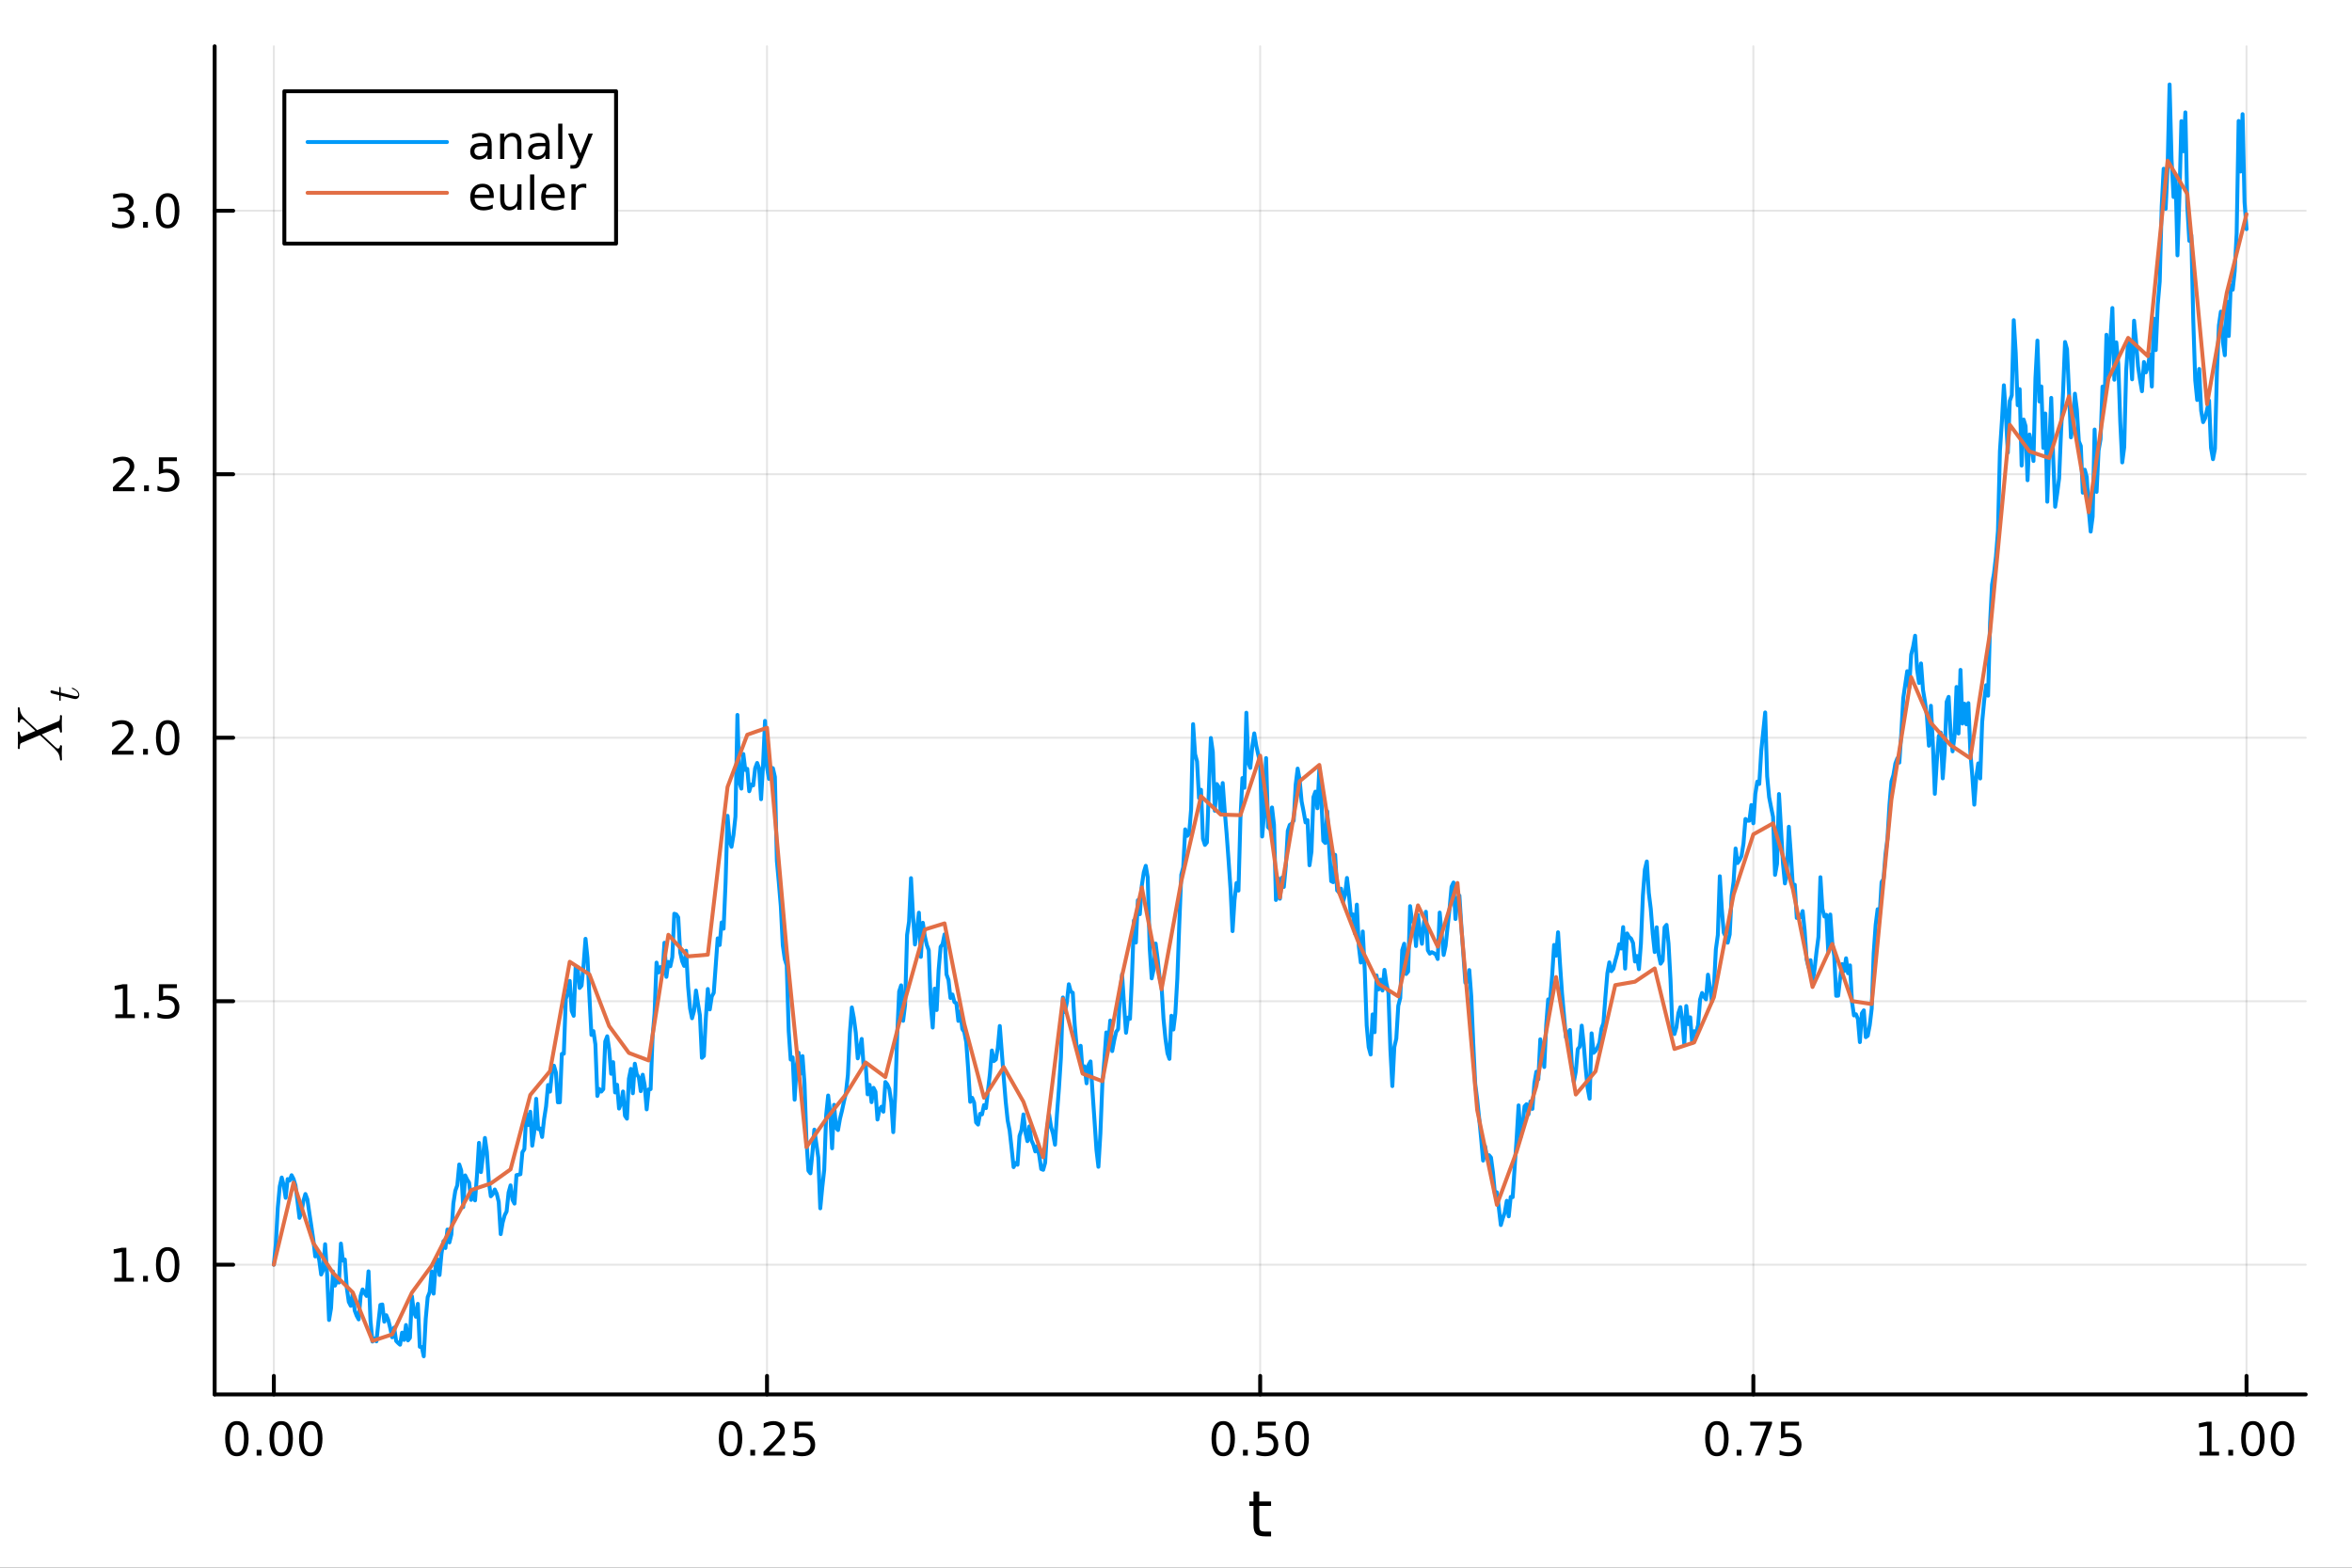<?xml version="1.0" encoding="utf-8"?>
<svg xmlns="http://www.w3.org/2000/svg" xmlns:xlink="http://www.w3.org/1999/xlink" width="600" height="400" viewBox="0 0 2400 1600">
<rect x="0" y="0" width="2400" height="1600" fill="#333333" stroke="none"/>
<defs>
  <clipPath id="clip410">
    <rect x="0" y="0" width="2400" height="1600"/>
  </clipPath>
</defs>
<path clip-path="url(#clip410)" d="M0 1600 L2400 1600 L2400 0 L0 0  Z" fill="#ffffff" fill-rule="evenodd" fill-opacity="1"/>
<defs>
  <clipPath id="clip411">
    <rect x="480" y="0" width="1681" height="1600"/>
  </clipPath>
</defs>
<path clip-path="url(#clip410)" d="M219.033 1423.18 L2352.76 1423.18 L2352.76 47.244 L219.033 47.244  Z" fill="#ffffff" fill-rule="evenodd" fill-opacity="1"/>
<defs>
  <clipPath id="clip412">
    <rect x="219" y="47" width="2135" height="1377"/>
  </clipPath>
</defs>
<polyline clip-path="url(#clip412)" style="stroke:#000000; stroke-linecap:round; stroke-linejoin:round; stroke-width:2; stroke-opacity:0.1; fill:none" points="279.421,1423.18 279.421,47.244 "/>
<polyline clip-path="url(#clip412)" style="stroke:#000000; stroke-linecap:round; stroke-linejoin:round; stroke-width:2; stroke-opacity:0.1; fill:none" points="782.658,1423.18 782.658,47.244 "/>
<polyline clip-path="url(#clip412)" style="stroke:#000000; stroke-linecap:round; stroke-linejoin:round; stroke-width:2; stroke-opacity:0.1; fill:none" points="1285.89,1423.18 1285.89,47.244 "/>
<polyline clip-path="url(#clip412)" style="stroke:#000000; stroke-linecap:round; stroke-linejoin:round; stroke-width:2; stroke-opacity:0.1; fill:none" points="1789.13,1423.18 1789.13,47.244 "/>
<polyline clip-path="url(#clip412)" style="stroke:#000000; stroke-linecap:round; stroke-linejoin:round; stroke-width:2; stroke-opacity:0.1; fill:none" points="2292.37,1423.18 2292.37,47.244 "/>
<polyline clip-path="url(#clip410)" style="stroke:#000000; stroke-linecap:round; stroke-linejoin:round; stroke-width:4; stroke-opacity:1; fill:none" points="219.033,1423.18 2352.76,1423.18 "/>
<polyline clip-path="url(#clip410)" style="stroke:#000000; stroke-linecap:round; stroke-linejoin:round; stroke-width:4; stroke-opacity:1; fill:none" points="279.421,1423.18 279.421,1404.28 "/>
<polyline clip-path="url(#clip410)" style="stroke:#000000; stroke-linecap:round; stroke-linejoin:round; stroke-width:4; stroke-opacity:1; fill:none" points="782.658,1423.18 782.658,1404.28 "/>
<polyline clip-path="url(#clip410)" style="stroke:#000000; stroke-linecap:round; stroke-linejoin:round; stroke-width:4; stroke-opacity:1; fill:none" points="1285.89,1423.18 1285.89,1404.28 "/>
<polyline clip-path="url(#clip410)" style="stroke:#000000; stroke-linecap:round; stroke-linejoin:round; stroke-width:4; stroke-opacity:1; fill:none" points="1789.13,1423.18 1789.13,1404.28 "/>
<polyline clip-path="url(#clip410)" style="stroke:#000000; stroke-linecap:round; stroke-linejoin:round; stroke-width:4; stroke-opacity:1; fill:none" points="2292.37,1423.18 2292.37,1404.28 "/>
<path clip-path="url(#clip410)" d="M241.725 1454.1 Q238.114 1454.1 236.285 1457.66 Q234.479 1461.2 234.479 1468.33 Q234.479 1475.44 236.285 1479.01 Q238.114 1482.55 241.725 1482.55 Q245.359 1482.55 247.165 1479.01 Q248.993 1475.44 248.993 1468.33 Q248.993 1461.2 247.165 1457.66 Q245.359 1454.1 241.725 1454.1 M241.725 1450.39 Q247.535 1450.39 250.59 1455 Q253.669 1459.58 253.669 1468.33 Q253.669 1477.06 250.59 1481.67 Q247.535 1486.25 241.725 1486.25 Q235.915 1486.25 232.836 1481.67 Q229.78 1477.06 229.78 1468.33 Q229.78 1459.58 232.836 1455 Q235.915 1450.39 241.725 1450.39 Z" fill="#000000" fill-rule="nonzero" fill-opacity="1" /><path clip-path="url(#clip410)" d="M261.887 1479.7 L266.771 1479.7 L266.771 1485.58 L261.887 1485.58 L261.887 1479.7 Z" fill="#000000" fill-rule="nonzero" fill-opacity="1" /><path clip-path="url(#clip410)" d="M286.956 1454.1 Q283.345 1454.1 281.516 1457.66 Q279.711 1461.2 279.711 1468.33 Q279.711 1475.44 281.516 1479.01 Q283.345 1482.55 286.956 1482.55 Q290.59 1482.55 292.396 1479.01 Q294.224 1475.44 294.224 1468.33 Q294.224 1461.2 292.396 1457.66 Q290.59 1454.1 286.956 1454.1 M286.956 1450.39 Q292.766 1450.39 295.822 1455 Q298.9 1459.58 298.9 1468.33 Q298.9 1477.06 295.822 1481.67 Q292.766 1486.25 286.956 1486.25 Q281.146 1486.25 278.067 1481.67 Q275.012 1477.06 275.012 1468.33 Q275.012 1459.58 278.067 1455 Q281.146 1450.39 286.956 1450.39 Z" fill="#000000" fill-rule="nonzero" fill-opacity="1" /><path clip-path="url(#clip410)" d="M317.118 1454.1 Q313.507 1454.1 311.678 1457.66 Q309.873 1461.2 309.873 1468.33 Q309.873 1475.44 311.678 1479.01 Q313.507 1482.55 317.118 1482.55 Q320.752 1482.55 322.558 1479.01 Q324.386 1475.44 324.386 1468.33 Q324.386 1461.2 322.558 1457.66 Q320.752 1454.1 317.118 1454.1 M317.118 1450.39 Q322.928 1450.39 325.984 1455 Q329.062 1459.58 329.062 1468.33 Q329.062 1477.06 325.984 1481.67 Q322.928 1486.25 317.118 1486.25 Q311.308 1486.25 308.229 1481.67 Q305.173 1477.06 305.173 1468.33 Q305.173 1459.58 308.229 1455 Q311.308 1450.39 317.118 1450.39 Z" fill="#000000" fill-rule="nonzero" fill-opacity="1" /><path clip-path="url(#clip410)" d="M745.459 1454.1 Q741.848 1454.1 740.019 1457.66 Q738.214 1461.2 738.214 1468.33 Q738.214 1475.44 740.019 1479.01 Q741.848 1482.55 745.459 1482.55 Q749.093 1482.55 750.899 1479.01 Q752.727 1475.44 752.727 1468.33 Q752.727 1461.2 750.899 1457.66 Q749.093 1454.1 745.459 1454.1 M745.459 1450.39 Q751.269 1450.39 754.325 1455 Q757.403 1459.58 757.403 1468.33 Q757.403 1477.06 754.325 1481.67 Q751.269 1486.25 745.459 1486.25 Q739.649 1486.25 736.57 1481.67 Q733.515 1477.06 733.515 1468.33 Q733.515 1459.58 736.57 1455 Q739.649 1450.39 745.459 1450.39 Z" fill="#000000" fill-rule="nonzero" fill-opacity="1" /><path clip-path="url(#clip410)" d="M765.621 1479.7 L770.505 1479.7 L770.505 1485.58 L765.621 1485.58 L765.621 1479.7 Z" fill="#000000" fill-rule="nonzero" fill-opacity="1" /><path clip-path="url(#clip410)" d="M784.718 1481.64 L801.037 1481.64 L801.037 1485.58 L779.093 1485.58 L779.093 1481.64 Q781.755 1478.89 786.338 1474.26 Q790.945 1469.61 792.125 1468.27 Q794.371 1465.74 795.25 1464.01 Q796.153 1462.25 796.153 1460.56 Q796.153 1457.8 794.209 1456.07 Q792.287 1454.33 789.186 1454.33 Q786.987 1454.33 784.533 1455.09 Q782.102 1455.86 779.325 1457.41 L779.325 1452.69 Q782.149 1451.55 784.602 1450.97 Q787.056 1450.39 789.093 1450.39 Q794.463 1450.39 797.658 1453.08 Q800.852 1455.77 800.852 1460.26 Q800.852 1462.39 800.042 1464.31 Q799.255 1466.2 797.149 1468.8 Q796.57 1469.47 793.468 1472.69 Q790.366 1475.88 784.718 1481.64 Z" fill="#000000" fill-rule="nonzero" fill-opacity="1" /><path clip-path="url(#clip410)" d="M810.898 1451.02 L829.255 1451.02 L829.255 1454.96 L815.181 1454.96 L815.181 1463.43 Q816.199 1463.08 817.218 1462.92 Q818.236 1462.73 819.255 1462.73 Q825.042 1462.73 828.422 1465.9 Q831.801 1469.08 831.801 1474.49 Q831.801 1480.07 828.329 1483.17 Q824.857 1486.25 818.537 1486.25 Q816.361 1486.25 814.093 1485.88 Q811.848 1485.51 809.44 1484.77 L809.44 1480.07 Q811.523 1481.2 813.746 1481.76 Q815.968 1482.32 818.445 1482.32 Q822.449 1482.32 824.787 1480.21 Q827.125 1478.1 827.125 1474.49 Q827.125 1470.88 824.787 1468.77 Q822.449 1466.67 818.445 1466.67 Q816.57 1466.67 814.695 1467.08 Q812.843 1467.5 810.898 1468.38 L810.898 1451.02 Z" fill="#000000" fill-rule="nonzero" fill-opacity="1" /><path clip-path="url(#clip410)" d="M1248.2 1454.1 Q1244.59 1454.1 1242.76 1457.66 Q1240.95 1461.2 1240.95 1468.33 Q1240.95 1475.44 1242.76 1479.01 Q1244.59 1482.55 1248.2 1482.55 Q1251.83 1482.55 1253.64 1479.01 Q1255.47 1475.44 1255.47 1468.33 Q1255.47 1461.2 1253.64 1457.66 Q1251.83 1454.1 1248.2 1454.1 M1248.2 1450.39 Q1254.01 1450.39 1257.06 1455 Q1260.14 1459.58 1260.14 1468.33 Q1260.14 1477.06 1257.06 1481.67 Q1254.01 1486.25 1248.2 1486.25 Q1242.39 1486.25 1239.31 1481.67 Q1236.25 1477.06 1236.25 1468.33 Q1236.25 1459.58 1239.31 1455 Q1242.39 1450.39 1248.2 1450.39 Z" fill="#000000" fill-rule="nonzero" fill-opacity="1" /><path clip-path="url(#clip410)" d="M1268.36 1479.7 L1273.24 1479.7 L1273.24 1485.58 L1268.36 1485.58 L1268.36 1479.7 Z" fill="#000000" fill-rule="nonzero" fill-opacity="1" /><path clip-path="url(#clip410)" d="M1283.48 1451.02 L1301.83 1451.02 L1301.83 1454.96 L1287.76 1454.96 L1287.76 1463.43 Q1288.78 1463.08 1289.79 1462.92 Q1290.81 1462.73 1291.83 1462.73 Q1297.62 1462.73 1301 1465.9 Q1304.38 1469.08 1304.38 1474.49 Q1304.38 1480.07 1300.91 1483.17 Q1297.43 1486.25 1291.11 1486.25 Q1288.94 1486.25 1286.67 1485.88 Q1284.42 1485.51 1282.02 1484.77 L1282.02 1480.07 Q1284.1 1481.2 1286.32 1481.76 Q1288.54 1482.32 1291.02 1482.32 Q1295.03 1482.32 1297.36 1480.21 Q1299.7 1478.1 1299.7 1474.49 Q1299.7 1470.88 1297.36 1468.77 Q1295.03 1466.67 1291.02 1466.67 Q1289.15 1466.67 1287.27 1467.08 Q1285.42 1467.5 1283.48 1468.38 L1283.48 1451.02 Z" fill="#000000" fill-rule="nonzero" fill-opacity="1" /><path clip-path="url(#clip410)" d="M1323.59 1454.1 Q1319.98 1454.1 1318.15 1457.66 Q1316.35 1461.2 1316.35 1468.33 Q1316.35 1475.44 1318.15 1479.01 Q1319.98 1482.55 1323.59 1482.55 Q1327.23 1482.55 1329.03 1479.01 Q1330.86 1475.44 1330.86 1468.33 Q1330.86 1461.2 1329.03 1457.66 Q1327.23 1454.1 1323.59 1454.1 M1323.59 1450.39 Q1329.4 1450.39 1332.46 1455 Q1335.54 1459.58 1335.54 1468.33 Q1335.54 1477.06 1332.46 1481.67 Q1329.4 1486.25 1323.59 1486.25 Q1317.78 1486.25 1314.7 1481.67 Q1311.65 1477.06 1311.65 1468.33 Q1311.65 1459.58 1314.7 1455 Q1317.78 1450.39 1323.59 1450.39 Z" fill="#000000" fill-rule="nonzero" fill-opacity="1" /><path clip-path="url(#clip410)" d="M1751.93 1454.1 Q1748.32 1454.1 1746.49 1457.66 Q1744.69 1461.2 1744.69 1468.33 Q1744.69 1475.44 1746.49 1479.01 Q1748.32 1482.55 1751.93 1482.55 Q1755.57 1482.55 1757.37 1479.01 Q1759.2 1475.44 1759.2 1468.33 Q1759.2 1461.2 1757.37 1457.66 Q1755.57 1454.1 1751.93 1454.1 M1751.93 1450.39 Q1757.74 1450.39 1760.8 1455 Q1763.88 1459.58 1763.88 1468.33 Q1763.88 1477.06 1760.8 1481.67 Q1757.74 1486.25 1751.93 1486.25 Q1746.12 1486.25 1743.04 1481.67 Q1739.99 1477.06 1739.99 1468.33 Q1739.99 1459.58 1743.04 1455 Q1746.12 1450.39 1751.93 1450.39 Z" fill="#000000" fill-rule="nonzero" fill-opacity="1" /><path clip-path="url(#clip410)" d="M1772.09 1479.7 L1776.98 1479.7 L1776.98 1485.58 L1772.09 1485.58 L1772.09 1479.7 Z" fill="#000000" fill-rule="nonzero" fill-opacity="1" /><path clip-path="url(#clip410)" d="M1785.98 1451.02 L1808.2 1451.02 L1808.2 1453.01 L1795.66 1485.58 L1790.77 1485.58 L1802.58 1454.96 L1785.98 1454.96 L1785.98 1451.02 Z" fill="#000000" fill-rule="nonzero" fill-opacity="1" /><path clip-path="url(#clip410)" d="M1817.37 1451.02 L1835.73 1451.02 L1835.73 1454.96 L1821.65 1454.96 L1821.65 1463.43 Q1822.67 1463.08 1823.69 1462.92 Q1824.71 1462.73 1825.73 1462.73 Q1831.52 1462.73 1834.89 1465.9 Q1838.27 1469.08 1838.27 1474.49 Q1838.27 1480.07 1834.8 1483.17 Q1831.33 1486.25 1825.01 1486.25 Q1822.83 1486.25 1820.57 1485.88 Q1818.32 1485.51 1815.91 1484.77 L1815.91 1480.07 Q1818 1481.2 1820.22 1481.76 Q1822.44 1482.32 1824.92 1482.32 Q1828.92 1482.32 1831.26 1480.21 Q1833.6 1478.1 1833.6 1474.49 Q1833.6 1470.88 1831.26 1468.77 Q1828.92 1466.67 1824.92 1466.67 Q1823.04 1466.67 1821.17 1467.08 Q1819.32 1467.5 1817.37 1468.38 L1817.37 1451.02 Z" fill="#000000" fill-rule="nonzero" fill-opacity="1" /><path clip-path="url(#clip410)" d="M2244.44 1481.64 L2252.08 1481.64 L2252.08 1455.28 L2243.77 1456.95 L2243.77 1452.69 L2252.03 1451.02 L2256.71 1451.02 L2256.71 1481.64 L2264.35 1481.64 L2264.35 1485.58 L2244.44 1485.58 L2244.44 1481.64 Z" fill="#000000" fill-rule="nonzero" fill-opacity="1" /><path clip-path="url(#clip410)" d="M2273.79 1479.7 L2278.68 1479.7 L2278.68 1485.58 L2273.79 1485.58 L2273.79 1479.7 Z" fill="#000000" fill-rule="nonzero" fill-opacity="1" /><path clip-path="url(#clip410)" d="M2298.86 1454.1 Q2295.25 1454.1 2293.42 1457.66 Q2291.62 1461.2 2291.62 1468.33 Q2291.62 1475.44 2293.42 1479.01 Q2295.25 1482.55 2298.86 1482.55 Q2302.49 1482.55 2304.3 1479.01 Q2306.13 1475.44 2306.13 1468.33 Q2306.13 1461.2 2304.3 1457.66 Q2302.49 1454.1 2298.86 1454.1 M2298.86 1450.39 Q2304.67 1450.39 2307.73 1455 Q2310.8 1459.58 2310.8 1468.33 Q2310.8 1477.06 2307.73 1481.67 Q2304.67 1486.25 2298.86 1486.25 Q2293.05 1486.25 2289.97 1481.67 Q2286.92 1477.06 2286.92 1468.33 Q2286.92 1459.58 2289.97 1455 Q2293.05 1450.39 2298.86 1450.39 Z" fill="#000000" fill-rule="nonzero" fill-opacity="1" /><path clip-path="url(#clip410)" d="M2329.02 1454.1 Q2325.41 1454.1 2323.58 1457.66 Q2321.78 1461.2 2321.78 1468.33 Q2321.78 1475.44 2323.58 1479.01 Q2325.41 1482.55 2329.02 1482.55 Q2332.66 1482.55 2334.46 1479.01 Q2336.29 1475.44 2336.29 1468.33 Q2336.29 1461.2 2334.46 1457.66 Q2332.66 1454.1 2329.02 1454.1 M2329.02 1450.39 Q2334.83 1450.39 2337.89 1455 Q2340.97 1459.58 2340.97 1468.33 Q2340.97 1477.06 2337.89 1481.67 Q2334.83 1486.25 2329.02 1486.25 Q2323.21 1486.25 2320.13 1481.67 Q2317.08 1477.06 2317.08 1468.33 Q2317.08 1459.58 2320.13 1455 Q2323.21 1450.39 2329.02 1450.39 Z" fill="#000000" fill-rule="nonzero" fill-opacity="1" /><path clip-path="url(#clip410)" d="M1284.96 1522.27 L1284.96 1532.4 L1297.02 1532.4 L1297.02 1536.95 L1284.96 1536.95 L1284.96 1556.3 Q1284.96 1560.66 1286.13 1561.9 Q1287.34 1563.14 1291 1563.14 L1297.02 1563.14 L1297.02 1568.04 L1291 1568.04 Q1284.22 1568.04 1281.65 1565.53 Q1279.07 1562.98 1279.07 1556.3 L1279.07 1536.95 L1274.77 1536.95 L1274.77 1532.4 L1279.07 1532.4 L1279.07 1522.27 L1284.96 1522.27 Z" fill="#000000" fill-rule="nonzero" fill-opacity="1" /><polyline clip-path="url(#clip412)" style="stroke:#000000; stroke-linecap:round; stroke-linejoin:round; stroke-width:2; stroke-opacity:0.1; fill:none" points="219.033,1290.76 2352.76,1290.76 "/>
<polyline clip-path="url(#clip412)" style="stroke:#000000; stroke-linecap:round; stroke-linejoin:round; stroke-width:2; stroke-opacity:0.1; fill:none" points="219.033,1021.84 2352.76,1021.84 "/>
<polyline clip-path="url(#clip412)" style="stroke:#000000; stroke-linecap:round; stroke-linejoin:round; stroke-width:2; stroke-opacity:0.1; fill:none" points="219.033,752.923 2352.76,752.923 "/>
<polyline clip-path="url(#clip412)" style="stroke:#000000; stroke-linecap:round; stroke-linejoin:round; stroke-width:2; stroke-opacity:0.1; fill:none" points="219.033,484.007 2352.76,484.007 "/>
<polyline clip-path="url(#clip412)" style="stroke:#000000; stroke-linecap:round; stroke-linejoin:round; stroke-width:2; stroke-opacity:0.1; fill:none" points="219.033,215.09 2352.76,215.09 "/>
<polyline clip-path="url(#clip410)" style="stroke:#000000; stroke-linecap:round; stroke-linejoin:round; stroke-width:4; stroke-opacity:1; fill:none" points="219.033,1423.18 219.033,47.244 "/>
<polyline clip-path="url(#clip410)" style="stroke:#000000; stroke-linecap:round; stroke-linejoin:round; stroke-width:4; stroke-opacity:1; fill:none" points="219.033,1290.76 237.931,1290.76 "/>
<polyline clip-path="url(#clip410)" style="stroke:#000000; stroke-linecap:round; stroke-linejoin:round; stroke-width:4; stroke-opacity:1; fill:none" points="219.033,1021.84 237.931,1021.84 "/>
<polyline clip-path="url(#clip410)" style="stroke:#000000; stroke-linecap:round; stroke-linejoin:round; stroke-width:4; stroke-opacity:1; fill:none" points="219.033,752.923 237.931,752.923 "/>
<polyline clip-path="url(#clip410)" style="stroke:#000000; stroke-linecap:round; stroke-linejoin:round; stroke-width:4; stroke-opacity:1; fill:none" points="219.033,484.007 237.931,484.007 "/>
<polyline clip-path="url(#clip410)" style="stroke:#000000; stroke-linecap:round; stroke-linejoin:round; stroke-width:4; stroke-opacity:1; fill:none" points="219.033,215.09 237.931,215.09 "/>
<path clip-path="url(#clip410)" d="M116.668 1304.1 L124.306 1304.1 L124.306 1277.74 L115.996 1279.4 L115.996 1275.14 L124.26 1273.48 L128.936 1273.48 L128.936 1304.1 L136.575 1304.1 L136.575 1308.04 L116.668 1308.04 L116.668 1304.1 Z" fill="#000000" fill-rule="nonzero" fill-opacity="1" /><path clip-path="url(#clip410)" d="M146.019 1302.16 L150.903 1302.16 L150.903 1308.04 L146.019 1308.04 L146.019 1302.16 Z" fill="#000000" fill-rule="nonzero" fill-opacity="1" /><path clip-path="url(#clip410)" d="M171.089 1276.55 Q167.477 1276.55 165.649 1280.12 Q163.843 1283.66 163.843 1290.79 Q163.843 1297.9 165.649 1301.46 Q167.477 1305 171.089 1305 Q174.723 1305 176.528 1301.46 Q178.357 1297.9 178.357 1290.79 Q178.357 1283.66 176.528 1280.12 Q174.723 1276.55 171.089 1276.55 M171.089 1272.85 Q176.899 1272.85 179.954 1277.46 Q183.033 1282.04 183.033 1290.79 Q183.033 1299.52 179.954 1304.12 Q176.899 1308.71 171.089 1308.71 Q165.278 1308.71 162.2 1304.12 Q159.144 1299.52 159.144 1290.79 Q159.144 1282.04 162.2 1277.46 Q165.278 1272.85 171.089 1272.85 Z" fill="#000000" fill-rule="nonzero" fill-opacity="1" /><path clip-path="url(#clip410)" d="M117.663 1035.18 L125.302 1035.18 L125.302 1008.82 L116.992 1010.49 L116.992 1006.23 L125.255 1004.56 L129.931 1004.56 L129.931 1035.18 L137.57 1035.18 L137.57 1039.12 L117.663 1039.12 L117.663 1035.18 Z" fill="#000000" fill-rule="nonzero" fill-opacity="1" /><path clip-path="url(#clip410)" d="M147.015 1033.24 L151.899 1033.24 L151.899 1039.12 L147.015 1039.12 L147.015 1033.24 Z" fill="#000000" fill-rule="nonzero" fill-opacity="1" /><path clip-path="url(#clip410)" d="M162.13 1004.56 L180.487 1004.56 L180.487 1008.49 L166.413 1008.49 L166.413 1016.97 Q167.431 1016.62 168.45 1016.46 Q169.468 1016.27 170.487 1016.27 Q176.274 1016.27 179.653 1019.44 Q183.033 1022.62 183.033 1028.03 Q183.033 1033.61 179.561 1036.71 Q176.089 1039.79 169.769 1039.79 Q167.593 1039.79 165.325 1039.42 Q163.079 1039.05 160.672 1038.31 L160.672 1033.61 Q162.755 1034.74 164.977 1035.3 Q167.2 1035.86 169.677 1035.86 Q173.681 1035.86 176.019 1033.75 Q178.357 1031.64 178.357 1028.03 Q178.357 1024.42 176.019 1022.31 Q173.681 1020.21 169.677 1020.21 Q167.802 1020.21 165.927 1020.62 Q164.075 1021.04 162.13 1021.92 L162.13 1004.56 Z" fill="#000000" fill-rule="nonzero" fill-opacity="1" /><path clip-path="url(#clip410)" d="M119.885 766.268 L136.204 766.268 L136.204 770.203 L114.26 770.203 L114.26 766.268 Q116.922 763.513 121.505 758.884 Q126.112 754.231 127.292 752.889 Q129.538 750.365 130.417 748.629 Q131.32 746.87 131.32 745.18 Q131.32 742.426 129.376 740.69 Q127.455 738.953 124.353 738.953 Q122.154 738.953 119.7 739.717 Q117.269 740.481 114.492 742.032 L114.492 737.31 Q117.316 736.176 119.769 735.597 Q122.223 735.018 124.26 735.018 Q129.63 735.018 132.825 737.703 Q136.019 740.389 136.019 744.879 Q136.019 747.009 135.209 748.93 Q134.422 750.828 132.316 753.421 Q131.737 754.092 128.635 757.31 Q125.533 760.504 119.885 766.268 Z" fill="#000000" fill-rule="nonzero" fill-opacity="1" /><path clip-path="url(#clip410)" d="M146.019 764.324 L150.903 764.324 L150.903 770.203 L146.019 770.203 L146.019 764.324 Z" fill="#000000" fill-rule="nonzero" fill-opacity="1" /><path clip-path="url(#clip410)" d="M171.089 738.722 Q167.477 738.722 165.649 742.287 Q163.843 745.828 163.843 752.958 Q163.843 760.064 165.649 763.629 Q167.477 767.171 171.089 767.171 Q174.723 767.171 176.528 763.629 Q178.357 760.064 178.357 752.958 Q178.357 745.828 176.528 742.287 Q174.723 738.722 171.089 738.722 M171.089 735.018 Q176.899 735.018 179.954 739.625 Q183.033 744.208 183.033 752.958 Q183.033 761.685 179.954 766.291 Q176.899 770.875 171.089 770.875 Q165.278 770.875 162.2 766.291 Q159.144 761.685 159.144 752.958 Q159.144 744.208 162.2 739.625 Q165.278 735.018 171.089 735.018 Z" fill="#000000" fill-rule="nonzero" fill-opacity="1" /><path clip-path="url(#clip410)" d="M120.88 497.352 L137.2 497.352 L137.2 501.287 L115.256 501.287 L115.256 497.352 Q117.918 494.597 122.501 489.967 Q127.107 485.315 128.288 483.972 Q130.533 481.449 131.413 479.713 Q132.316 477.954 132.316 476.264 Q132.316 473.509 130.371 471.773 Q128.45 470.037 125.348 470.037 Q123.149 470.037 120.695 470.801 Q118.265 471.565 115.487 473.116 L115.487 468.394 Q118.311 467.259 120.765 466.681 Q123.218 466.102 125.255 466.102 Q130.626 466.102 133.82 468.787 Q137.015 471.472 137.015 475.963 Q137.015 478.093 136.204 480.014 Q135.417 481.912 133.311 484.505 Q132.732 485.176 129.63 488.393 Q126.529 491.588 120.88 497.352 Z" fill="#000000" fill-rule="nonzero" fill-opacity="1" /><path clip-path="url(#clip410)" d="M147.015 495.407 L151.899 495.407 L151.899 501.287 L147.015 501.287 L147.015 495.407 Z" fill="#000000" fill-rule="nonzero" fill-opacity="1" /><path clip-path="url(#clip410)" d="M162.13 466.727 L180.487 466.727 L180.487 470.662 L166.413 470.662 L166.413 479.134 Q167.431 478.787 168.45 478.625 Q169.468 478.44 170.487 478.44 Q176.274 478.44 179.653 481.611 Q183.033 484.782 183.033 490.199 Q183.033 495.778 179.561 498.879 Q176.089 501.958 169.769 501.958 Q167.593 501.958 165.325 501.588 Q163.079 501.217 160.672 500.477 L160.672 495.778 Q162.755 496.912 164.977 497.467 Q167.2 498.023 169.677 498.023 Q173.681 498.023 176.019 495.917 Q178.357 493.81 178.357 490.199 Q178.357 486.588 176.019 484.481 Q173.681 482.375 169.677 482.375 Q167.802 482.375 165.927 482.792 Q164.075 483.208 162.13 484.088 L162.13 466.727 Z" fill="#000000" fill-rule="nonzero" fill-opacity="1" /><path clip-path="url(#clip410)" d="M130.024 213.736 Q133.38 214.454 135.255 216.722 Q137.154 218.991 137.154 222.324 Q137.154 227.44 133.635 230.241 Q130.117 233.042 123.635 233.042 Q121.459 233.042 119.144 232.602 Q116.853 232.185 114.399 231.329 L114.399 226.815 Q116.343 227.949 118.658 228.528 Q120.973 229.107 123.496 229.107 Q127.894 229.107 130.186 227.37 Q132.501 225.634 132.501 222.324 Q132.501 219.269 130.348 217.556 Q128.218 215.82 124.399 215.82 L120.371 215.82 L120.371 211.977 L124.584 211.977 Q128.033 211.977 129.862 210.611 Q131.691 209.222 131.691 206.63 Q131.691 203.968 129.792 202.556 Q127.917 201.121 124.399 201.121 Q122.478 201.121 120.279 201.537 Q118.08 201.954 115.441 202.834 L115.441 198.667 Q118.103 197.926 120.418 197.556 Q122.755 197.185 124.816 197.185 Q130.14 197.185 133.242 199.616 Q136.343 202.023 136.343 206.144 Q136.343 209.014 134.7 211.005 Q133.056 212.972 130.024 213.736 Z" fill="#000000" fill-rule="nonzero" fill-opacity="1" /><path clip-path="url(#clip410)" d="M146.019 226.491 L150.903 226.491 L150.903 232.37 L146.019 232.37 L146.019 226.491 Z" fill="#000000" fill-rule="nonzero" fill-opacity="1" /><path clip-path="url(#clip410)" d="M171.089 200.889 Q167.477 200.889 165.649 204.454 Q163.843 207.996 163.843 215.125 Q163.843 222.232 165.649 225.796 Q167.477 229.338 171.089 229.338 Q174.723 229.338 176.528 225.796 Q178.357 222.232 178.357 215.125 Q178.357 207.996 176.528 204.454 Q174.723 200.889 171.089 200.889 M171.089 197.185 Q176.899 197.185 179.954 201.792 Q183.033 206.375 183.033 215.125 Q183.033 223.852 179.954 228.458 Q176.899 233.042 171.089 233.042 Q165.278 233.042 162.2 228.458 Q159.144 223.852 159.144 215.125 Q159.144 206.375 162.2 201.792 Q165.278 197.185 171.089 197.185 Z" fill="#000000" fill-rule="nonzero" fill-opacity="1" /><path clip-path="url(#clip410)" d="M18.901 721.832 Q19.481 721.832 19.803 722.058 Q20.093 722.251 20.157 722.476 Q20.19 722.702 20.222 723.281 Q20.447 727.887 23.571 731.655 Q24.376 732.589 26.888 734.94 Q29.4 737.259 32.75 740.351 Q36.099 743.41 37.903 745.181 L58.257 736.679 Q59.062 736.325 59.416 736.196 Q59.738 736.035 60.157 735.713 Q60.576 735.359 60.705 735.101 Q60.833 734.811 60.994 734.199 Q61.123 733.555 61.155 732.911 Q61.155 732.235 61.188 731.011 Q61.188 730.624 61.22 730.463 Q61.22 730.27 61.413 730.045 Q61.574 729.819 61.961 729.819 Q62.54 729.819 62.862 730.077 Q63.152 730.302 63.184 730.528 Q63.217 730.721 63.217 731.075 Q63.217 731.913 63.12 734.747 Q63.023 737.581 63.023 738.386 L63.217 746.695 Q63.217 747.694 62.411 747.694 Q61.993 747.694 61.767 747.629 Q61.51 747.533 61.413 747.307 Q61.284 747.082 61.252 746.921 Q61.22 746.76 61.188 746.373 Q61.059 745.181 60.705 744.28 Q60.318 743.346 59.932 742.959 Q59.545 742.541 59.255 742.541 L58.321 742.863 L42.573 749.529 L49.046 755.487 L56.163 762.218 Q58.064 763.99 59.127 763.99 Q60.898 763.99 61.188 761.349 Q61.252 760.544 61.896 760.544 Q62.508 760.544 62.83 760.801 Q63.12 761.027 63.184 761.252 Q63.217 761.445 63.217 761.735 Q63.217 762.927 63.12 765.439 Q63.023 767.919 63.023 769.143 Q63.023 770.173 63.12 772.267 Q63.217 774.36 63.217 775.326 Q63.217 775.713 63.023 775.938 Q62.83 776.164 62.637 776.164 L62.476 776.196 Q62.025 776.196 61.767 776.131 Q61.51 776.035 61.381 775.777 Q61.252 775.487 61.252 775.358 Q61.22 775.23 61.188 774.746 Q61.027 772.009 59.964 769.69 Q58.901 767.339 56.421 765.052 Q56.26 764.859 56.067 764.634 Q55.874 764.376 55.713 764.183 L40.737 750.27 L22.315 758.064 Q21.478 758.418 21.123 758.74 Q20.737 759.062 20.479 760.061 Q20.222 761.059 20.222 762.991 Q20.222 763.539 20.19 763.796 Q20.157 764.054 19.996 764.28 Q19.835 764.505 19.481 764.505 Q18.869 764.505 18.579 764.28 Q18.257 764.022 18.225 763.829 Q18.161 763.603 18.161 763.313 Q18.161 762.508 18.257 759.642 Q18.354 756.776 18.354 755.938 Q18.354 754.553 18.257 751.784 Q18.161 748.982 18.161 747.629 Q18.161 746.631 18.966 746.631 Q19.481 746.631 19.771 746.856 Q20.061 747.082 20.125 747.307 Q20.19 747.533 20.222 747.951 Q20.351 749.207 20.769 750.173 Q21.156 751.107 21.542 751.494 Q21.896 751.848 22.122 751.848 L22.991 751.526 L36.099 745.987 L24.634 735.294 Q23.217 734.038 22.251 734.038 Q20.512 734.038 20.222 736.679 Q20.093 737.484 19.481 737.484 Q18.869 737.484 18.579 737.227 Q18.257 736.969 18.225 736.776 Q18.161 736.55 18.161 736.228 Q18.161 735.037 18.257 732.589 Q18.354 730.109 18.354 728.885 Q18.354 727.855 18.257 725.761 Q18.161 723.668 18.161 722.702 Q18.161 722.315 18.354 722.09 Q18.515 721.864 18.708 721.864 L18.901 721.832 Z" fill="#000000" fill-rule="nonzero" fill-opacity="1" /><path clip-path="url(#clip410)" d="M61.003 701.132 Q61.634 701.132 61.792 701.425 Q61.927 701.718 61.927 702.529 L61.927 706.858 L75.544 710.285 Q76.739 710.555 77.753 710.555 Q78.88 710.555 79.376 710.217 Q79.872 709.856 79.872 709.112 Q79.872 707.647 78.542 706.069 Q77.212 704.468 73.966 703.116 Q73.537 702.935 73.447 702.845 Q73.334 702.732 73.334 702.439 Q73.334 701.876 73.785 701.876 Q73.943 701.876 74.665 702.191 Q75.386 702.484 76.445 703.138 Q77.505 703.769 78.497 704.604 Q79.489 705.415 80.21 706.655 Q80.909 707.895 80.909 709.225 Q80.909 711.096 79.714 712.291 Q78.519 713.463 76.648 713.463 Q76.04 713.463 74.101 712.99 Q72.139 712.516 61.927 709.946 L61.927 714.027 Q61.927 714.591 61.904 714.816 Q61.882 715.019 61.769 715.177 Q61.634 715.312 61.363 715.312 Q60.935 715.312 60.755 715.132 Q60.552 714.951 60.529 714.726 Q60.484 714.478 60.484 713.914 L60.484 709.586 L53.157 707.782 Q52.436 707.602 52.03 707.151 Q51.602 706.678 51.557 706.407 Q51.489 706.137 51.489 705.934 Q51.489 705.325 51.827 704.964 Q52.143 704.604 52.729 704.604 Q53.045 704.604 60.484 706.497 L60.484 702.439 Q60.484 701.921 60.507 701.718 Q60.529 701.492 60.642 701.312 Q60.755 701.132 61.003 701.132 Z" fill="#000000" fill-rule="nonzero" fill-opacity="1" /><polyline clip-path="url(#clip412)" style="stroke:#009af9; stroke-linecap:round; stroke-linejoin:round; stroke-width:4; stroke-opacity:1; fill:none" points="279.421,1290.76 281.434,1270.13 283.447,1232.76 285.46,1210.83 287.473,1201.79 289.486,1209.61 291.499,1222.48 293.512,1203.39 295.525,1204.88 297.538,1199.45 299.551,1203.31 301.564,1209.98 303.577,1226.27 305.59,1242.97 307.603,1236.87 309.616,1225.69 311.628,1218.63 313.641,1224.03 315.654,1237.91 317.667,1251.16 319.68,1265.14 321.693,1282.33 323.706,1277.81 325.719,1285.91 327.732,1300.82 329.745,1296.17 331.758,1269.88 333.771,1300.42 335.784,1347.21 337.797,1335.15 339.81,1297.7 341.823,1312.12 343.836,1306.44 345.849,1309.01 347.861,1269.23 349.874,1286.61 351.887,1285.46 353.9,1314.61 355.913,1328.72 357.926,1332.72 359.939,1319.79 361.952,1337.57 363.965,1342.89 365.978,1346.6 367.991,1322.67 370.004,1316.01 372.017,1319.69 374.03,1322.67 376.043,1297.56 378.056,1347.81 380.069,1369.21 382.082,1366.02 384.095,1369.04 386.107,1349.87 388.12,1331.83 390.133,1331.35 392.146,1348.96 394.159,1342.32 396.172,1347.13 398.185,1355.41 400.198,1364.83 402.211,1354.96 404.224,1368.55 406.237,1370.67 408.25,1372.44 410.263,1360.14 412.276,1367.53 414.289,1352.33 416.302,1368.01 418.315,1365.41 420.328,1322.95 422.341,1339.2 424.353,1343.89 426.366,1330.71 428.379,1374.56 430.392,1374.78 432.405,1384.24 434.418,1346.04 436.431,1323.85 438.444,1318.75 440.457,1297.61 442.47,1320.3 444.483,1292.35 446.496,1285.44 448.509,1301.3 450.522,1279.49 452.535,1266.72 454.548,1273.72 456.561,1254.89 458.574,1268.05 460.586,1259.85 462.599,1228.32 464.612,1215.3 466.625,1209.71 468.638,1188.45 470.651,1194.63 472.664,1231.98 474.677,1199.63 476.69,1203.86 478.703,1207.09 480.716,1224.59 482.729,1217.36 484.742,1225.14 486.755,1199.1 488.768,1166.42 490.781,1196.25 492.794,1180.04 494.807,1161.4 496.82,1175.84 498.832,1206.25 500.845,1220.93 502.858,1218.7 504.871,1214.01 506.884,1218.33 508.897,1226.77 510.91,1259.56 512.923,1247.71 514.936,1240.36 516.949,1236.43 518.962,1217.12 520.975,1209.79 522.988,1224.6 525.001,1228.39 527.014,1199.36 529.027,1198.91 531.04,1198.43 533.053,1175.97 535.065,1172.88 537.078,1136.9 539.091,1148.22 541.104,1134.63 543.117,1169.3 545.13,1155.3 547.143,1121.46 549.156,1152.39 551.169,1151.71 553.182,1160.41 555.195,1142.15 557.208,1129.26 559.221,1107.36 561.234,1114.12 563.247,1095.08 565.26,1087.65 567.273,1094.68 569.286,1125.04 571.299,1125.02 573.311,1075.61 575.324,1075.41 577.337,1019.46 579.35,1013.81 581.363,1001.12 583.376,1031.78 585.389,1036.75 587.402,986.711 589.415,987.89 591.428,1008.32 593.441,1005.96 595.454,985.27 597.467,958.135 599.48,977.794 601.493,1017.75 603.506,1056.27 605.519,1052.32 607.532,1065.9 609.544,1118.56 611.557,1111.42 613.57,1114.07 615.583,1111.63 617.596,1062.93 619.609,1057.64 621.622,1071.19 623.635,1095.91 625.648,1084.04 627.661,1114.95 629.674,1107.13 631.687,1131.39 633.7,1126.15 635.713,1113.98 637.726,1138.71 639.739,1141.76 641.752,1100.96 643.765,1090.95 645.778,1115.79 647.79,1085.64 649.803,1096.43 651.816,1099.39 653.829,1113.64 655.842,1096.86 657.855,1107.69 659.868,1132.25 661.881,1111.88 663.894,1111.57 665.907,1057.57 667.92,1034.44 669.933,982.427 671.946,992.515 673.959,987.039 675.972,994.353 677.985,962.201 679.998,997.003 682.011,981.737 684.024,986.171 686.036,976.887 688.049,932.563 690.062,933.261 692.075,936.258 694.088,971.959 696.101,981.066 698.114,985.799 700.127,970.334 702.14,1006.94 704.153,1029.18 706.166,1039.23 708.179,1031.83 710.192,1010.96 712.205,1024.24 714.218,1036.39 716.231,1079.64 718.244,1077.74 720.257,1038.92 722.269,1009.38 724.282,1030.23 726.295,1016.97 728.308,1013.28 730.321,985.623 732.334,957.708 734.347,964.489 736.36,941.458 738.373,947.799 740.386,900.879 742.399,832.624 744.412,858.034 746.425,864.273 748.438,852.305 750.451,833.469 752.464,729.65 754.477,798.55 756.49,804.862 758.503,769.558 760.515,785.775 762.528,784.693 764.541,807.547 766.554,800.78 768.567,801.608 770.58,784.068 772.593,778.657 774.606,784.275 776.619,815.695 778.632,780.831 780.645,735.716 782.658,783.045 784.671,794.981 786.684,783.322 788.697,784.085 790.71,792.953 792.723,878.533 794.736,900.872 796.748,924.864 798.761,964.707 800.774,978.787 802.787,985.292 804.8,1052.24 806.813,1081.43 808.826,1079.19 810.839,1122.39 812.852,1088.04 814.865,1074.41 816.878,1095.9 818.891,1077.87 820.904,1105.47 822.917,1164.03 824.93,1194.89 826.943,1197.51 828.956,1177.18 830.969,1152.92 832.982,1167.2 834.994,1181.37 837.007,1233.23 839.02,1212.19 841.033,1194.11 843.046,1137.75 845.059,1118.07 847.072,1135.71 849.085,1171.96 851.098,1127.58 853.111,1150.9 855.124,1153.36 857.137,1141.78 859.15,1133.65 861.163,1124.27 863.176,1115.56 865.189,1097.09 867.202,1054.59 869.215,1028.21 871.228,1038.75 873.24,1054.04 875.253,1080.17 877.266,1070.58 879.279,1060.32 881.292,1088.67 883.305,1085.95 885.318,1116.87 887.331,1107.21 889.344,1124.87 891.357,1110.29 893.37,1114.29 895.383,1142.61 897.396,1132.6 899.409,1129.53 901.422,1134.61 903.435,1104.3 905.448,1106.73 907.461,1111.41 909.473,1125.16 911.486,1155.49 913.499,1117.61 915.512,1056.31 917.525,1011.87 919.538,1005.64 921.551,1041.87 923.564,1025.52 925.577,954.228 927.59,940.622 929.603,896.242 931.616,933.415 933.629,963.953 935.642,949.274 937.655,931.488 939.668,976.61 941.681,941.799 943.694,955.488 945.707,964.358 947.719,969.825 949.732,1025.01 951.745,1048.75 953.758,1009.02 955.771,1030.86 957.784,989.931 959.797,966.357 961.81,963.622 963.823,953.655 965.836,994.499 967.849,1000.12 969.862,1018.55 971.875,1014.97 973.888,1022.73 975.901,1023.97 977.914,1041.97 979.927,1032.23 981.94,1050.16 983.952,1053.22 985.965,1063.66 987.978,1091.95 989.991,1124.52 992.004,1120.43 994.017,1125.35 996.03,1145.57 998.043,1147.76 1000.06,1136.77 1002.07,1137.37 1004.08,1127.84 1006.09,1130.95 1008.11,1113.22 1010.12,1096.04 1012.13,1072.15 1014.15,1082.97 1016.16,1081.33 1018.17,1069.37 1020.19,1047.14 1022.2,1073.28 1024.21,1099.74 1026.22,1124.3 1028.24,1143.53 1030.25,1153.84 1032.26,1172.04 1034.28,1191.2 1036.29,1186.95 1038.3,1188.77 1040.31,1159.34 1042.33,1153.33 1044.34,1137.39 1046.35,1155.86 1048.37,1164.69 1050.38,1149.56 1052.39,1163.69 1054.41,1168.08 1056.42,1175.18 1058.43,1169.71 1060.44,1179.16 1062.46,1193.1 1064.47,1193.94 1066.48,1186.65 1068.5,1152.29 1070.51,1137.4 1072.52,1150.33 1074.54,1157.16 1076.55,1168.3 1078.56,1136.83 1080.57,1110.66 1082.59,1079.19 1084.6,1018.03 1086.61,1032.87 1088.63,1023.04 1090.64,1004.53 1092.65,1012.03 1094.66,1013.21 1096.68,1046.36 1098.69,1068.93 1100.7,1075.22 1102.72,1067.35 1104.73,1094.63 1106.74,1088.32 1108.76,1105.66 1110.77,1086.9 1112.78,1083.3 1114.79,1113.86 1116.81,1143.08 1118.82,1173.56 1120.83,1190.86 1122.85,1156.91 1124.86,1105.94 1126.87,1082.18 1128.88,1053.69 1130.9,1066.04 1132.91,1041.57 1134.92,1072.75 1136.94,1061.86 1138.95,1053.07 1140.96,1050.35 1142.98,1013.52 1144.99,994.385 1147,1025.92 1149.01,1054.06 1151.03,1038.53 1153.04,1039.87 1155.05,997.823 1157.07,939.409 1159.08,961.976 1161.09,918.753 1163.1,933.044 1165.12,903.752 1167.13,890.277 1169.14,883.666 1171.16,895.501 1173.17,967.61 1175.18,998.528 1177.2,989.237 1179.21,962.996 1181.22,978.644 1183.23,997.355 1185.25,1006.45 1187.26,1039.99 1189.27,1060.41 1191.29,1074.94 1193.3,1080.7 1195.31,1036.66 1197.32,1050.75 1199.34,1034.23 1201.35,998.675 1203.36,943.035 1205.38,892.812 1207.39,885.079 1209.4,846.433 1211.42,853.092 1213.43,850.924 1215.44,825.81 1217.45,739.068 1219.47,769.631 1221.48,777.098 1223.49,814.493 1225.51,806.032 1227.52,856.049 1229.53,862.334 1231.54,859.824 1233.56,805.302 1235.57,753.186 1237.58,767.434 1239.6,827.462 1241.61,800.204 1243.62,803.214 1245.64,829.794 1247.65,799.177 1249.66,826.978 1251.67,850.979 1253.69,878.596 1255.7,907.974 1257.71,950.326 1259.73,918.449 1261.74,901.218 1263.75,908.934 1265.76,835.375 1267.78,794.059 1269.79,804.023 1271.8,727.394 1273.82,778.434 1275.83,783.703 1277.84,761.882 1279.86,748.499 1281.87,760.897 1283.88,770.161 1285.89,778.214 1287.91,853.768 1289.92,830.924 1291.93,773.701 1293.95,844.238 1295.96,846.147 1297.97,824.093 1299.99,841.678 1302,918.538 1304.01,896.324 1306.02,917.285 1308.04,895.782 1310.05,905.212 1312.06,883.803 1314.08,847.904 1316.09,841.899 1318.1,840.588 1320.11,837.518 1322.13,800.794 1324.14,784.43 1326.15,795.764 1328.17,817.952 1330.18,828.111 1332.19,839.383 1334.21,837.061 1336.22,883.115 1338.23,869.142 1340.24,813.562 1342.26,807.961 1344.27,824.896 1346.28,784.192 1348.3,816.308 1350.31,858.179 1352.32,860.377 1354.33,828.056 1356.35,865.748 1358.36,899.327 1360.37,900.357 1362.39,872.469 1364.4,908.718 1366.41,910.874 1368.43,907.021 1370.44,920.534 1372.45,913.426 1374.46,896.033 1376.48,913.111 1378.49,934.37 1380.5,933.23 1382.52,952.627 1384.53,923.263 1386.54,965.552 1388.55,982.393 1390.57,950.702 1392.58,989.828 1394.59,1046.61 1396.61,1068.73 1398.62,1076.28 1400.63,1035.32 1402.65,1053.5 1404.66,995.525 1406.67,1009.87 1408.68,999.835 1410.7,1010.95 1412.71,989.841 1414.72,1003.81 1416.74,1012.75 1418.75,1071.02 1420.76,1108.47 1422.77,1068.64 1424.79,1060 1426.8,1026.55 1428.81,1018.62 1430.83,969.718 1432.84,963.198 1434.85,994.058 1436.87,991.578 1438.88,924.818 1440.89,940.324 1442.9,941.113 1444.92,965.548 1446.93,933.824 1448.94,951.035 1450.96,963.24 1452.97,942.043 1454.98,930.547 1456.99,969.854 1459.01,973.304 1461.02,971.829 1463.03,972.753 1465.05,974.136 1467.06,978.783 1469.07,931.36 1471.09,952.73 1473.1,974.681 1475.11,965.408 1477.12,946.095 1479.14,927.322 1481.15,905.046 1483.16,900.718 1485.18,937.974 1487.19,916.84 1489.2,914.083 1491.21,945.816 1493.23,973.984 1495.24,1002.87 1497.25,1002.08 1499.27,990.065 1501.28,1016.81 1503.29,1064.17 1505.31,1106.04 1507.32,1121.93 1509.33,1141.11 1511.34,1161.8 1513.36,1184.49 1515.37,1169.87 1517.38,1182.22 1519.4,1179.02 1521.41,1181.38 1523.42,1196.52 1525.44,1218.25 1527.45,1216.84 1529.46,1233.09 1531.47,1250.3 1533.49,1243.18 1535.5,1237.52 1537.51,1225.55 1539.53,1241.41 1541.54,1221.55 1543.55,1221.83 1545.56,1191.44 1547.58,1162.03 1549.59,1128.16 1551.6,1160.7 1553.62,1149.15 1555.63,1129.16 1557.64,1126.99 1559.66,1137.29 1561.67,1124.16 1563.68,1131.72 1565.69,1105.4 1567.71,1093.85 1569.72,1101.6 1571.73,1060.72 1573.75,1070.27 1575.76,1089 1577.77,1045.98 1579.78,1019.98 1581.8,1020.55 1583.81,996.061 1585.82,964.382 1587.84,975.4 1589.85,951.486 1591.86,984.099 1593.88,1013.47 1595.89,1035.84 1597.9,1058.85 1599.91,1054.42 1601.93,1051.21 1603.94,1087.15 1605.95,1104.41 1607.97,1093.64 1609.98,1070.73 1611.99,1068.21 1614,1046.76 1616.02,1065.58 1618.03,1090.3 1620.04,1110.38 1622.06,1121.37 1624.07,1054.63 1626.08,1074.5 1628.1,1072.58 1630.11,1069.04 1632.12,1064.13 1634.13,1049.95 1636.15,1044.09 1638.16,1017.56 1640.17,993.415 1642.19,982.211 1644.2,991.205 1646.21,988.818 1648.22,980.701 1650.24,973.542 1652.25,963.74 1654.26,968.094 1656.28,946.216 1658.29,988.564 1660.3,952.654 1662.32,956.274 1664.33,957.906 1666.34,962.352 1668.35,981.354 1670.37,975.657 1672.38,989.147 1674.39,963.286 1676.41,914.149 1678.42,887.482 1680.43,879.229 1682.44,911.189 1684.46,927.533 1686.47,953.093 1688.48,971.678 1690.5,946.437 1692.51,974.045 1694.52,983.535 1696.54,980.509 1698.55,946.389 1700.56,943.951 1702.57,962.909 1704.59,999.823 1706.6,1050.08 1708.61,1055.38 1710.63,1048.4 1712.64,1034.01 1714.65,1027.93 1716.66,1041.41 1718.68,1066.13 1720.69,1026.76 1722.7,1045.24 1724.72,1038.25 1726.73,1064.52 1728.74,1052.45 1730.76,1053.71 1732.77,1046.07 1734.78,1020.18 1736.79,1013.45 1738.81,1017.25 1740.82,1019.95 1742.83,994.777 1744.85,1007.7 1746.86,1022.15 1748.87,1008.37 1750.88,968.924 1752.9,954.191 1754.91,894.309 1756.92,927.53 1758.94,951.94 1760.95,955.84 1762.96,962.13 1764.98,953.768 1766.99,914.274 1769,899.7 1771.01,865.977 1773.03,880.849 1775.04,877.865 1777.05,873.579 1779.07,860.839 1781.08,835.865 1783.09,837.623 1785.11,837.548 1787.12,821.62 1789.13,840.234 1791.14,810.332 1793.16,797.71 1795.17,800.136 1797.18,766.541 1799.2,746.808 1801.21,727.119 1803.22,792.252 1805.23,813.594 1807.25,824.03 1809.26,833.772 1811.27,892.911 1813.29,881.633 1815.3,810.386 1817.31,845.214 1819.33,881.039 1821.34,901.655 1823.35,890.614 1825.36,843.797 1827.38,871.783 1829.39,903.582 1831.4,902.968 1833.42,936.854 1835.43,935.913 1837.44,936.141 1839.45,929.85 1841.47,949.539 1843.48,979.117 1845.49,987.278 1847.51,979.994 1849.52,1002.95 1851.53,989.747 1853.55,971.708 1855.56,956.232 1857.57,895.304 1859.58,927.615 1861.6,935.381 1863.61,933.714 1865.62,972.15 1867.64,933.368 1869.65,961.913 1871.66,975.399 1873.67,1016.33 1875.69,1016.19 1877.7,998.033 1879.71,983.977 1881.73,991.199 1883.74,978.046 1885.75,993.306 1887.77,985.279 1889.78,1022.41 1891.79,1036.35 1893.8,1035.16 1895.82,1039.92 1897.83,1063.59 1899.84,1034.25 1901.86,1031.15 1903.87,1058.54 1905.88,1057.03 1907.89,1046.37 1909.91,1029.47 1911.92,973.014 1913.93,943.965 1915.95,927.967 1917.96,934.848 1919.97,900.287 1921.99,897.063 1924,871.619 1926.01,855.895 1928.02,821.443 1930.04,797.628 1932.05,791.112 1934.06,779.223 1936.08,773.906 1938.09,778.303 1940.1,748.485 1942.11,712.54 1944.13,698.649 1946.14,685.022 1948.15,701.978 1950.17,668.172 1952.18,660.039 1954.19,648.828 1956.21,683.173 1958.22,697.098 1960.23,677.118 1962.24,704.014 1964.26,716.117 1966.27,731.251 1968.28,761.102 1970.3,720.318 1972.31,758.86 1974.32,810.195 1976.33,777.31 1978.35,751.329 1980.36,747.685 1982.37,794.394 1984.39,766.572 1986.4,716.303 1988.41,711.221 1990.43,748.638 1992.44,766.831 1994.45,751.044 1996.46,701.12 1998.48,748.602 2000.49,683.677 2002.5,738.457 2004.52,718.19 2006.53,739.305 2008.54,717.635 2010.56,767.382 2012.57,792.182 2014.58,821.264 2016.59,793.209 2018.61,779.12 2020.62,794.516 2022.63,736.838 2024.65,715.218 2026.66,699.322 2028.67,710.014 2030.68,635.739 2032.7,596.601 2034.71,585.134 2036.72,567.675 2038.74,541.927 2040.75,460.325 2042.76,429.934 2044.78,393.22 2046.79,422.887 2048.8,461.93 2050.81,409.148 2052.83,403.422 2054.84,326.741 2056.85,359.903 2058.87,413.581 2060.88,397.179 2062.89,475.159 2064.9,428.181 2066.92,434.883 2068.93,490.13 2070.94,443.501 2072.96,454.272 2074.97,470.494 2076.98,386.186 2079,347.609 2081.01,409.754 2083.02,394.41 2085.03,457.163 2087.05,422.043 2089.06,512.061 2091.07,457.178 2093.09,406.075 2095.1,467.181 2097.11,517.189 2099.12,503.905 2101.14,488.188 2103.15,439.475 2105.16,400.537 2107.18,349.061 2109.19,356.364 2111.2,399.378 2113.22,446.379 2115.23,432.524 2117.24,401.8 2119.25,418.048 2121.27,450.281 2123.28,455.183 2125.29,502.88 2127.31,479.384 2129.32,486.859 2131.33,519.911 2133.34,542.562 2135.36,527.264 2137.37,438.379 2139.38,502.026 2141.4,459.792 2143.41,448.303 2145.42,394.549 2147.44,411.808 2149.45,341.66 2151.46,382.989 2153.47,346.967 2155.49,314.369 2157.5,387.545 2159.51,349.462 2161.53,371.841 2163.54,430.746 2165.55,471.948 2167.56,456.409 2169.58,377.872 2171.59,348.175 2173.6,350.946 2175.62,387.112 2177.63,327.29 2179.64,348.546 2181.66,373.889 2183.67,387.454 2185.68,399.29 2187.69,369.484 2189.71,380.034 2191.72,373.983 2193.73,361.804 2195.75,394.519 2197.76,325.191 2199.77,357.288 2201.78,311.108 2203.8,287.186 2205.81,211.163 2207.82,172.206 2209.84,213.207 2211.85,170.07 2213.86,86.186 2215.88,162.785 2217.89,201.078 2219.9,178.344 2221.91,260.62 2223.93,199.987 2225.94,123.645 2227.95,154.377 2229.97,114.705 2231.98,211.69 2233.99,245.838 2236.01,239.951 2238.02,326.373 2240.03,388.005 2242.04,408.279 2244.06,376.549 2246.07,419.179 2248.08,430.831 2250.1,426.807 2252.11,418.093 2254.12,408.775 2256.13,456.933 2258.15,468.645 2260.16,457.985 2262.17,379.969 2264.19,332.029 2266.2,318.045 2268.21,348.747 2270.23,362.568 2272.24,307.68 2274.25,342.946 2276.26,291.276 2278.28,295.678 2280.29,276.846 2282.3,238.193 2284.32,123.453 2286.33,175.024 2288.34,116.526 2290.35,206.208 2292.37,233.876 "/>
<polyline clip-path="url(#clip412)" style="stroke:#e26f46; stroke-linecap:round; stroke-linejoin:round; stroke-width:4; stroke-opacity:1; fill:none" points="279.421,1290.76 299.551,1207.04 319.68,1268.66 339.81,1299.18 359.939,1319.03 380.069,1368.55 400.198,1361.89 420.328,1319.2 440.457,1291.75 460.586,1252.18 480.716,1214.63 500.845,1207.85 520.975,1193.47 541.104,1117.49 561.234,1093.23 581.363,981.574 601.493,994.527 621.622,1047.23 641.752,1074.65 661.881,1082.29 682.011,954.025 702.14,976.075 722.269,974.346 742.399,803.182 762.528,749.857 782.658,742.761 802.787,970.757 822.917,1170.8 843.046,1141.99 863.176,1116.86 883.305,1084.34 903.435,1099.24 923.564,1020.29 943.694,948.665 963.823,942.42 983.952,1045.04 1004.08,1120.42 1024.21,1089.04 1044.34,1124.55 1064.47,1181.13 1084.6,1019.49 1104.73,1095.76 1124.86,1103.48 1144.99,995.766 1165.12,905.704 1185.25,1009.72 1205.38,899.61 1225.51,812.58 1245.64,831.388 1265.76,831.989 1285.89,771.241 1306.02,916.125 1326.15,797.344 1346.28,780.697 1366.41,910.959 1386.54,962.74 1406.67,1004.05 1426.8,1016.91 1446.93,924.045 1467.06,966.154 1487.19,901.164 1507.32,1132.85 1527.45,1229.71 1547.58,1175.33 1567.71,1108.45 1587.84,997.212 1607.97,1117.08 1628.1,1093.42 1648.22,1005.42 1668.35,1001.94 1688.48,988.422 1708.61,1070.58 1728.74,1063.92 1748.87,1017.85 1769,912.935 1789.13,851.537 1809.26,840.285 1829.39,907.25 1849.52,1007.35 1869.65,963.405 1889.78,1021.68 1909.91,1024.75 1930.04,815.96 1950.17,691.116 1970.3,737.727 1990.43,760.51 2010.56,773.87 2030.68,645.259 2050.81,433.541 2070.94,460.743 2091.07,467.478 2111.2,404.482 2131.33,522.833 2151.46,386.373 2171.59,344.84 2191.72,363.516 2211.85,163.987 2231.98,197.97 2252.11,412.509 2272.24,298.703 2292.37,218.559 "/>
<path clip-path="url(#clip410)" d="M290.157 248.629 L628.644 248.629 L628.644 93.109 L290.157 93.109  Z" fill="#ffffff" fill-rule="evenodd" fill-opacity="1"/>
<polyline clip-path="url(#clip410)" style="stroke:#000000; stroke-linecap:round; stroke-linejoin:round; stroke-width:4; stroke-opacity:1; fill:none" points="290.157,248.629 628.644,248.629 628.644,93.109 290.157,93.109 290.157,248.629 "/>
<polyline clip-path="url(#clip410)" style="stroke:#009af9; stroke-linecap:round; stroke-linejoin:round; stroke-width:4; stroke-opacity:1; fill:none" points="313.865,144.949 456.113,144.949 "/>
<path clip-path="url(#clip410)" d="M493.224 149.196 Q488.062 149.196 486.071 150.377 Q484.081 151.557 484.081 154.405 Q484.081 156.673 485.562 158.016 Q487.067 159.335 489.636 159.335 Q493.178 159.335 495.307 156.835 Q497.46 154.312 497.46 150.145 L497.46 149.196 L493.224 149.196 M501.719 147.437 L501.719 162.229 L497.46 162.229 L497.46 158.293 Q496.002 160.655 493.826 161.789 Q491.65 162.9 488.502 162.9 Q484.52 162.9 482.159 160.678 Q479.821 158.432 479.821 154.682 Q479.821 150.307 482.738 148.085 Q485.678 145.863 491.488 145.863 L497.46 145.863 L497.46 145.446 Q497.46 142.507 495.516 140.909 Q493.594 139.289 490.099 139.289 Q487.877 139.289 485.77 139.821 Q483.664 140.354 481.719 141.419 L481.719 137.483 Q484.057 136.581 486.256 136.141 Q488.456 135.678 490.539 135.678 Q496.164 135.678 498.942 138.594 Q501.719 141.511 501.719 147.437 Z" fill="#000000" fill-rule="nonzero" fill-opacity="1" /><path clip-path="url(#clip410)" d="M532.043 146.581 L532.043 162.229 L527.784 162.229 L527.784 146.719 Q527.784 143.039 526.349 141.21 Q524.914 139.382 522.043 139.382 Q518.594 139.382 516.604 141.581 Q514.613 143.78 514.613 147.576 L514.613 162.229 L510.33 162.229 L510.33 136.303 L514.613 136.303 L514.613 140.331 Q516.141 137.993 518.201 136.835 Q520.284 135.678 522.992 135.678 Q527.46 135.678 529.752 138.456 Q532.043 141.21 532.043 146.581 Z" fill="#000000" fill-rule="nonzero" fill-opacity="1" /><path clip-path="url(#clip410)" d="M552.321 149.196 Q547.159 149.196 545.168 150.377 Q543.177 151.557 543.177 154.405 Q543.177 156.673 544.659 158.016 Q546.164 159.335 548.733 159.335 Q552.275 159.335 554.404 156.835 Q556.557 154.312 556.557 150.145 L556.557 149.196 L552.321 149.196 M560.816 147.437 L560.816 162.229 L556.557 162.229 L556.557 158.293 Q555.099 160.655 552.923 161.789 Q550.747 162.9 547.599 162.9 Q543.617 162.9 541.256 160.678 Q538.918 158.432 538.918 154.682 Q538.918 150.307 541.835 148.085 Q544.775 145.863 550.585 145.863 L556.557 145.863 L556.557 145.446 Q556.557 142.507 554.613 140.909 Q552.691 139.289 549.196 139.289 Q546.974 139.289 544.867 139.821 Q542.761 140.354 540.816 141.419 L540.816 137.483 Q543.154 136.581 545.353 136.141 Q547.552 135.678 549.636 135.678 Q555.261 135.678 558.038 138.594 Q560.816 141.511 560.816 147.437 Z" fill="#000000" fill-rule="nonzero" fill-opacity="1" /><path clip-path="url(#clip410)" d="M569.589 126.21 L573.849 126.21 L573.849 162.229 L569.589 162.229 L569.589 126.21 Z" fill="#000000" fill-rule="nonzero" fill-opacity="1" /><path clip-path="url(#clip410)" d="M593.548 164.636 Q591.742 169.266 590.029 170.678 Q588.316 172.09 585.446 172.09 L582.043 172.09 L582.043 168.525 L584.543 168.525 Q586.302 168.525 587.274 167.692 Q588.247 166.858 589.427 163.756 L590.191 161.812 L579.705 136.303 L584.219 136.303 L592.321 156.581 L600.423 136.303 L604.936 136.303 L593.548 164.636 Z" fill="#000000" fill-rule="nonzero" fill-opacity="1" /><polyline clip-path="url(#clip410)" style="stroke:#e26f46; stroke-linecap:round; stroke-linejoin:round; stroke-width:4; stroke-opacity:1; fill:none" points="313.865,196.789 456.113,196.789 "/>
<path clip-path="url(#clip410)" d="M503.849 200.041 L503.849 202.124 L484.266 202.124 Q484.543 206.522 486.905 208.837 Q489.289 211.129 493.525 211.129 Q495.979 211.129 498.27 210.527 Q500.585 209.925 502.854 208.721 L502.854 212.749 Q500.562 213.721 498.155 214.231 Q495.747 214.74 493.27 214.74 Q487.067 214.74 483.432 211.129 Q479.821 207.518 479.821 201.36 Q479.821 194.995 483.247 191.268 Q486.696 187.518 492.53 187.518 Q497.761 187.518 500.793 190.897 Q503.849 194.254 503.849 200.041 M499.59 198.791 Q499.543 195.296 497.622 193.212 Q495.724 191.129 492.576 191.129 Q489.011 191.129 486.858 193.143 Q484.729 195.157 484.405 198.814 L499.59 198.791 Z" fill="#000000" fill-rule="nonzero" fill-opacity="1" /><path clip-path="url(#clip410)" d="M510.4 203.837 L510.4 188.143 L514.659 188.143 L514.659 203.675 Q514.659 207.356 516.094 209.208 Q517.529 211.036 520.4 211.036 Q523.849 211.036 525.84 208.837 Q527.853 206.638 527.853 202.842 L527.853 188.143 L532.113 188.143 L532.113 214.069 L527.853 214.069 L527.853 210.087 Q526.303 212.448 524.242 213.606 Q522.205 214.74 519.497 214.74 Q515.029 214.74 512.715 211.962 Q510.4 209.184 510.4 203.837 M521.117 187.518 L521.117 187.518 Z" fill="#000000" fill-rule="nonzero" fill-opacity="1" /><path clip-path="url(#clip410)" d="M540.886 178.05 L545.145 178.05 L545.145 214.069 L540.886 214.069 L540.886 178.05 Z" fill="#000000" fill-rule="nonzero" fill-opacity="1" /><path clip-path="url(#clip410)" d="M576.233 200.041 L576.233 202.124 L556.65 202.124 Q556.927 206.522 559.288 208.837 Q561.673 211.129 565.909 211.129 Q568.362 211.129 570.654 210.527 Q572.969 209.925 575.237 208.721 L575.237 212.749 Q572.946 213.721 570.538 214.231 Q568.131 214.74 565.654 214.74 Q559.451 214.74 555.816 211.129 Q552.205 207.518 552.205 201.36 Q552.205 194.995 555.631 191.268 Q559.08 187.518 564.913 187.518 Q570.145 187.518 573.177 190.897 Q576.233 194.254 576.233 200.041 M571.974 198.791 Q571.927 195.296 570.006 193.212 Q568.108 191.129 564.96 191.129 Q561.395 191.129 559.242 193.143 Q557.113 195.157 556.788 198.814 L571.974 198.791 Z" fill="#000000" fill-rule="nonzero" fill-opacity="1" /><path clip-path="url(#clip410)" d="M598.247 192.124 Q597.529 191.708 596.673 191.522 Q595.839 191.314 594.821 191.314 Q591.21 191.314 589.265 193.675 Q587.344 196.013 587.344 200.411 L587.344 214.069 L583.061 214.069 L583.061 188.143 L587.344 188.143 L587.344 192.171 Q588.686 189.809 590.839 188.675 Q592.992 187.518 596.071 187.518 Q596.51 187.518 597.043 187.587 Q597.575 187.634 598.223 187.749 L598.247 192.124 Z" fill="#000000" fill-rule="nonzero" fill-opacity="1" /></svg>
